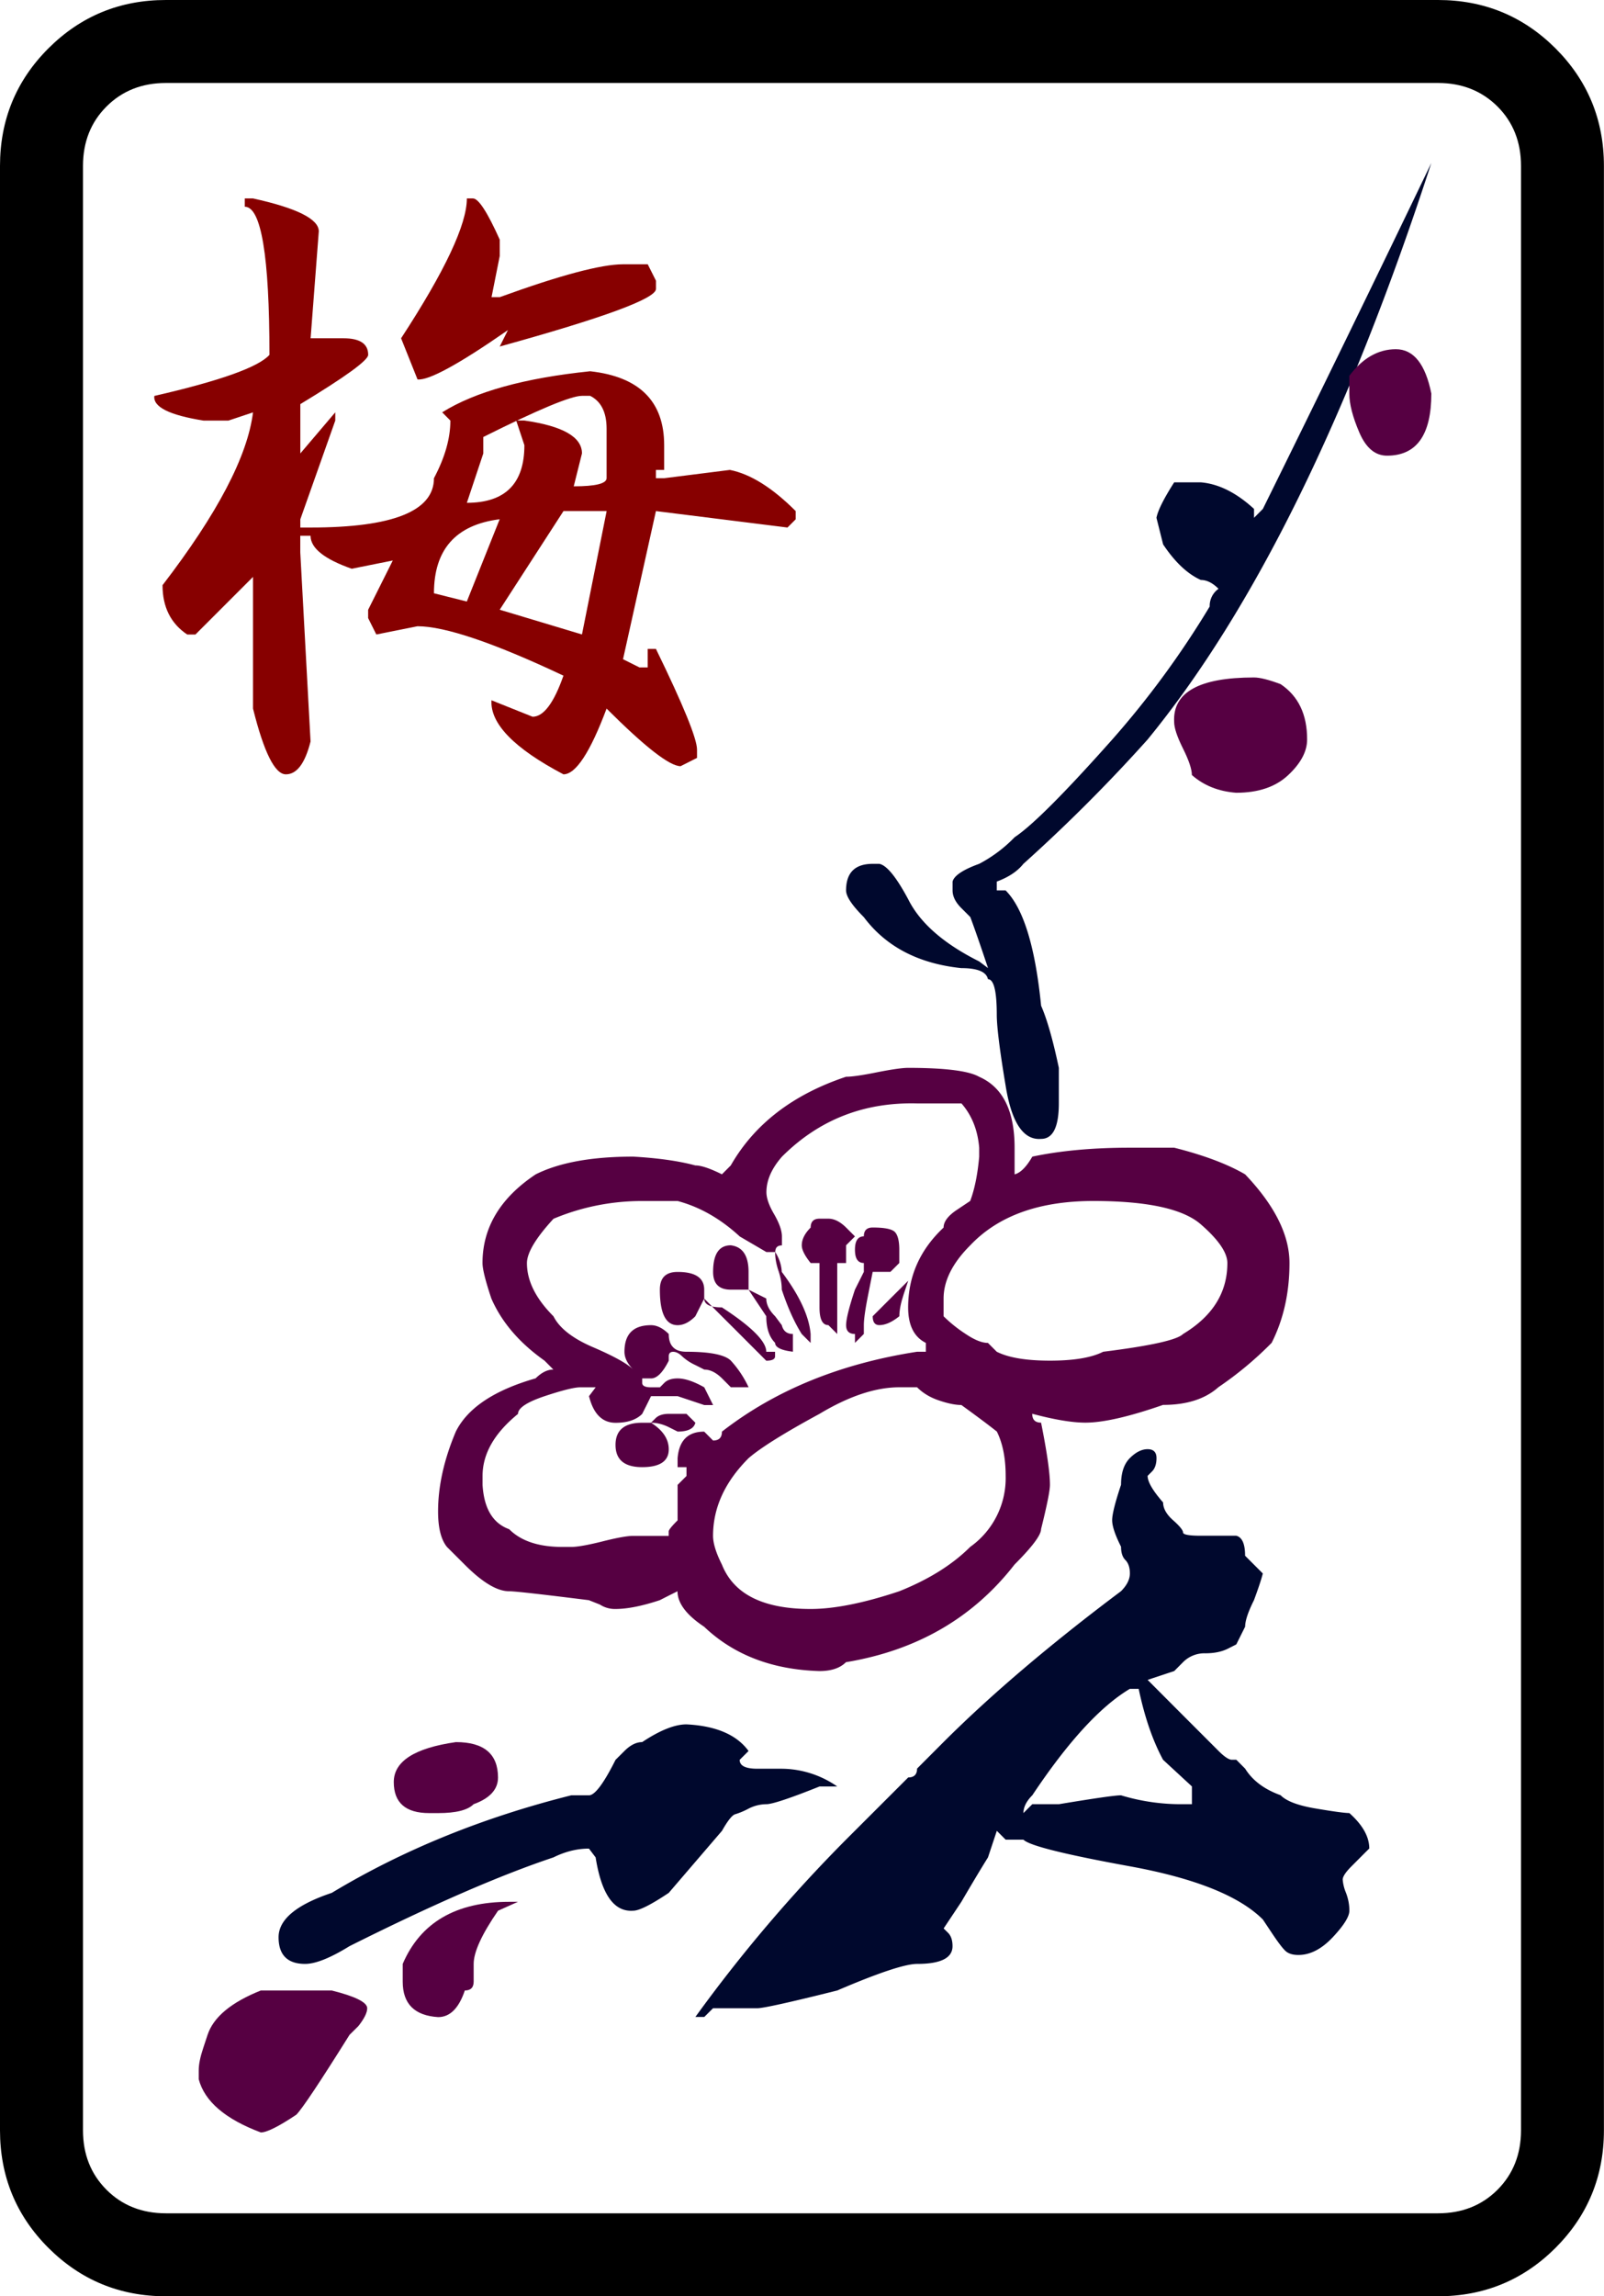 <svg xmlns="http://www.w3.org/2000/svg" width="139.764" height="200" xml:space="preserve"><path d="M139.757 14.455V185.54c0 4.013-1.408 7.43-4.215 10.24-2.81 2.807-6.227 4.219-10.244 4.219H14.455c-4.017 0-7.43-1.412-10.24-4.219C1.404 192.971 0 189.554 0 185.541V14.455c0-4.01 1.404-7.43 4.215-10.24C7.025 1.408 10.438 0 14.455 0h110.843c4.017 0 7.429 1.408 10.244 4.215 2.807 2.81 4.215 6.23 4.215 10.24zm-14.455-7.228H14.459c-2.09 0-3.815.686-5.179 2.05-1.367 1.366-2.049 3.093-2.049 5.178V185.54c0 2.09.682 3.811 2.05 5.183 1.363 1.363 3.089 2.049 5.178 2.049h110.843c2.09 0 3.815-.686 5.183-2.05 1.363-1.37 2.048-3.097 2.048-5.182V14.455c0-2.09-.685-3.812-2.048-5.179-1.372-1.363-3.098-2.049-5.183-2.049z"/><path style="fill:#560042" d="M307.751 261.934c0-.127-.256-.256-.767-.383h-1.532c-.64.256-1.023.575-1.15.958l-.095.288c-.064.19-.096.352-.096.479v.192c.127.479.574.861 1.342 1.149.126 0 .383-.127.766-.383.127-.128.51-.702 1.15-1.725l.192-.19c.126-.161.19-.288.19-.385zm2.826-4.981c0-.511-.304-.766-.91-.766-.895.128-1.342.416-1.342.863 0 .446.255.67.766.67h.192c.384 0 .639-.063.767-.192.351-.127.527-.32.527-.575zm.431 2.683h-.191c-1.149 0-1.916.448-2.299 1.341v.383c0 .479.255.734.766.766.255 0 .447-.192.576-.575.126 0 .191-.063.191-.191v-.383c0-.256.175-.639.527-1.149z" transform="translate(-1209.163 -881.47) scale(4.033)"/><path style="fill:#870000" d="M305.107 222.85h.178c.946.208 1.42.445 1.42.71l-.177 2.31h.711c.355 0 .533.119.533.357 0 .118-.488.473-1.466 1.065v1.065l.755-.888v.178l-.755 2.132v.178h.222c1.776 0 2.665-.355 2.665-1.065.236-.445.355-.859.355-1.245l-.177-.178c.71-.444 1.775-.74 3.197-.887 1.066.118 1.599.651 1.599 1.598v.533h-.178v.179h.178l1.42-.179c.445.088.918.385 1.422.889v.177l-.178.178-2.842-.355-.711 3.199.355.177h.178v-.4h.178c.592 1.214.888 1.94.888 2.176v.178l-.355.179c-.237 0-.77-.416-1.599-1.244-.355.947-.666 1.42-.932 1.42-1.066-.561-1.585-1.095-1.555-1.599l.888.355c.237 0 .459-.294.667-.887-1.51-.712-2.562-1.067-3.154-1.067l-.889.178-.177-.355v-.178l.533-1.065-.888.178c-.592-.208-.889-.445-.889-.712h-.222v.357l.222 4.085c-.119.474-.297.71-.533.71-.237 0-.474-.473-.71-1.42v-2.844l-1.244 1.244h-.178c-.355-.237-.533-.593-.533-1.065 1.184-1.541 1.836-2.783 1.955-3.732l-.533.178h-.533c-.741-.118-1.096-.295-1.066-.533 1.42-.326 2.25-.622 2.487-.887 0-2.133-.178-3.199-.533-3.199v-.179zm4.797 0h.133c.118 0 .311.296.577.889v.355l-.177.888h.177c1.303-.473 2.19-.71 2.665-.71h.533l.178.355v.177c0 .208-1.126.622-3.376 1.244l.178-.355c-1.065.74-1.718 1.095-1.954 1.065l-.355-.888c.947-1.451 1.421-2.457 1.421-3.02zm-.711 8.527.71.178.71-1.777c-.946.119-1.42.651-1.42 1.599zm1.066-3.375v.355l-.355 1.066c.828 0 1.243-.414 1.243-1.244l-.177-.533h.177c.829.118 1.244.355 1.244.71l-.178.711c.473 0 .71-.059.71-.177v-1.067c0-.355-.119-.591-.355-.71h-.178c-.236 0-.947.297-2.131.889zm.355 3.73 1.777.534.533-2.665h-.932z" transform="translate(-1209.163 -881.47) scale(4.033)"/><path style="fill:#560042" d="M314.649 249.098h-.384c-.128 0-.224.033-.287.097l-.096.095h-.191c-.383 0-.575.161-.575.479 0 .319.192.48.575.48.383 0 .575-.129.575-.385 0-.222-.128-.413-.383-.574.127 0 .255.032.383.095l.192.096c.223 0 .351-.064.383-.191zm1.724-1.342c0-.223-.319-.542-.958-.957-.256 0-.383-.063-.383-.192v-.191c0-.255-.192-.383-.575-.383-.256 0-.383.127-.383.383 0 .511.127.767.383.767.127 0 .255-.063.383-.192l.192-.383c.127.129.35.353.67.671l.67.671c.127 0 .191-.032.191-.095v-.097h-.19zm.575-.191v-.192c-.128 0-.208-.063-.24-.191l-.144-.192c-.128-.127-.191-.254-.191-.383l-.383-.191v-.383c0-.351-.128-.543-.383-.575-.256 0-.383.192-.383.575 0 .256.127.383.383.383h.383l.383.574c0 .256.063.448.191.575 0 .095.128.161.384.191zm-.24-1.532a.86.86 0 0 0-.144-.431c0 .127.024.262.072.406.049.144.072.281.072.408.127.383.271.703.431.958l.192.192v-.192c-.033-.384-.24-.831-.623-1.341zm1.581-.767-.191-.191c-.128-.127-.256-.192-.383-.192h-.192c-.128 0-.191.065-.191.192-.128.127-.192.256-.192.383 0 .096.064.224.192.383h.191v.958c0 .256.064.383.192.383l.191.191v-1.532h.191v-.383zm.862-.096c-.064-.064-.224-.096-.479-.096-.128 0-.191.064-.191.191-.128 0-.192.097-.192.288 0 .192.063.287.192.287v.192l-.192.383c-.128.383-.191.64-.191.767s.063.191.191.191v.192l.192-.192v-.191c0-.127.032-.352.096-.671l.095-.479h.383l.192-.192v-.287c0-.19-.033-.318-.096-.383z" transform="translate(-1209.163 -881.47) scale(4.033)"/><path style="fill:#560042" d="M318.672 246.99c0 .129.048.192.144.192.127 0 .271-.063.432-.192 0-.127.031-.286.095-.479l.097-.288-.384.383z" transform="translate(-1209.163 -881.47) scale(4.033)"/><path style="fill:#560042" d="M327.677 245.841c0-.605-.319-1.244-.958-1.915-.384-.224-.895-.415-1.533-.576h-.958c-.799 0-1.501.065-2.107.193-.128.222-.256.351-.383.383v-.576c0-.797-.256-1.308-.767-1.532-.223-.127-.734-.192-1.532-.192-.128 0-.353.032-.671.095-.32.065-.544.097-.671.097-1.149.383-1.98 1.022-2.491 1.915l-.191.192c-.256-.127-.447-.192-.575-.192-.352-.095-.799-.159-1.342-.19-.894 0-1.596.127-2.107.383-.766.51-1.149 1.149-1.149 1.915 0 .129.063.383.191.766.223.512.606.958 1.149 1.342l.191.192c-.127 0-.255.063-.383.19-.894.256-1.469.639-1.724 1.149-.257.607-.384 1.183-.384 1.725 0 .351.063.607.191.766l.384.383c.383.385.702.575.958.575.127 0 .702.065 1.725.193l.239.095a.595.595 0 0 0 .335.095c.255 0 .575-.063.958-.19l.191-.097.192-.096c0 .256.192.512.575.766.638.607 1.467.927 2.49.958.255 0 .446-.063.575-.192 1.533-.254 2.746-.957 3.641-2.108.383-.383.574-.638.574-.766.127-.51.192-.83.192-.957 0-.256-.064-.703-.192-1.342-.127 0-.191-.063-.191-.192.478.128.862.192 1.149.192.383 0 .942-.127 1.677-.383.511 0 .91-.127 1.197-.383a7.61 7.61 0 0 0 1.15-.958c.257-.508.385-1.084.385-1.723zm-6.898-1.341-.287.192c-.192.127-.288.256-.288.383-.511.479-.766 1.054-.766 1.725 0 .383.127.639.383.766v.191h-.191c-1.662.258-3.066.831-4.215 1.725 0 .129-.064.192-.192.192l-.191-.192c-.353 0-.544.192-.575.575v.192h.192v.191l-.192.192v.766c-.128.127-.192.207-.192.239v.096h-.766c-.127 0-.351.04-.67.121-.319.08-.543.118-.67.118h-.192c-.511 0-.894-.127-1.149-.383-.353-.127-.544-.447-.575-.957v-.192c0-.479.255-.925.766-1.341 0-.127.191-.254.575-.383.383-.127.639-.191.767-.191h.336l-.144.191c.095.383.287.575.574.575.255 0 .446-.063.575-.192l.096-.191.095-.192h.575l.575.192h.191l-.191-.383c-.225-.127-.416-.192-.575-.192-.128 0-.224.032-.287.095l-.096.097h-.192c-.128 0-.191-.032-.191-.097v-.285.19h.191c.127 0 .255-.127.383-.383v-.095c0-.064.032-.097.096-.097.063 0 .127.033.192.097a1.1 1.1 0 0 0 .288.19l.192.097c.127 0 .254.063.383.19l.191.192h.383a2.27 2.27 0 0 0-.383-.575c-.128-.127-.447-.192-.958-.192-.128 0-.225-.03-.288-.096-.064-.063-.096-.159-.096-.287-.128-.127-.256-.191-.383-.191-.383 0-.574.191-.574.574 0 .129.063.258.191.385-.127-.127-.416-.288-.862-.48-.447-.19-.734-.415-.862-.67-.383-.383-.574-.766-.574-1.149 0-.223.191-.542.574-.958a4.918 4.918 0 0 1 1.917-.383h.767c.479.128.925.383 1.341.766l.575.336h.191c0-.096.048-.144.144-.144v-.192c0-.127-.056-.286-.167-.479-.112-.19-.168-.351-.168-.478 0-.256.112-.511.335-.766.798-.798 1.772-1.181 2.922-1.151h.957c.224.256.352.576.383.958v.193c-.034.381-.098.7-.194.955zm.766 5.939a1.82 1.82 0 0 1-.766 1.532c-.383.383-.894.703-1.532.958-.767.256-1.406.383-1.916.383-1.023 0-1.661-.318-1.916-.958-.128-.254-.192-.461-.192-.622 0-.605.255-1.164.767-1.676.255-.222.766-.542 1.533-.958.638-.383 1.213-.574 1.725-.574h.383c.127.127.287.223.478.286.192.065.352.097.479.097.352.255.607.446.767.574.127.256.19.575.19.958zm4.79-4.598c0 .639-.32 1.149-.958 1.533-.128.128-.702.255-1.725.383-.256.129-.639.192-1.149.192-.511 0-.894-.063-1.15-.192l-.191-.191c-.128 0-.287-.063-.479-.192a3.016 3.016 0 0 1-.479-.383v-.383c0-.383.192-.766.575-1.149.606-.639 1.492-.958 2.659-.958 1.165 0 1.939.169 2.322.503.384.333.575.614.575.837z" transform="translate(-1209.163 -881.47) scale(4.033)"/><path style="fill:#00082d" d="M317.906 257.145a2.125 2.125 0 0 0-1.198-.383h-.527c-.255 0-.383-.063-.383-.192l.192-.191c-.256-.351-.703-.543-1.341-.575-.256 0-.575.129-.958.383-.128 0-.256.065-.383.192l-.192.191c-.256.512-.448.766-.574.766h-.383c-1.916.48-3.641 1.183-5.174 2.107-.766.256-1.149.576-1.149.958s.191.576.574.576c.224 0 .543-.127.958-.383 1.787-.895 3.257-1.534 4.406-1.917.256-.127.511-.19.768-.19l.144.19c.127.8.398 1.183.813 1.151.127 0 .383-.128.767-.385l1.15-1.34c.127-.224.223-.343.288-.359a1.57 1.57 0 0 0 .287-.121.856.856 0 0 1 .383-.095c.127 0 .511-.127 1.15-.383zm-2.683 4.789h.958c.127 0 .703-.127 1.725-.383.893-.383 1.469-.574 1.725-.574.51 0 .766-.127.766-.383 0-.127-.032-.224-.096-.288l-.096-.095.383-.575c.224-.383.415-.703.575-.959l.191-.574.191.191h.384c.127.129.894.319 2.299.575 1.404.256 2.363.639 2.874 1.149l.192.288c.127.191.223.319.288.383.063.063.159.095.287.095.255 0 .502-.127.743-.383.239-.254.359-.447.359-.574 0-.128-.024-.256-.073-.385a.925.925 0 0 1-.071-.286c0-.063.063-.161.191-.288l.287-.288.096-.095c0-.256-.144-.51-.431-.766-.096 0-.336-.032-.719-.097-.383-.063-.639-.159-.766-.288-.352-.127-.607-.318-.766-.574l-.191-.192h-.096c-.064 0-.16-.063-.288-.191l-.766-.766-.766-.768.575-.191.191-.192a.652.652 0 0 1 .479-.191c.191 0 .35-.032.479-.095l.192-.097.191-.383c0-.127.063-.317.191-.573.095-.256.159-.448.191-.576l-.383-.383c0-.256-.064-.4-.191-.432h-.767c-.256 0-.383-.024-.383-.072 0-.047-.072-.136-.215-.263-.144-.127-.215-.256-.215-.383-.224-.256-.335-.446-.335-.575l.096-.096c.063-.063.096-.161.096-.288 0-.127-.064-.192-.192-.192s-.256.065-.383.192c-.128.127-.191.319-.191.576-.128.383-.192.639-.192.766s.064.319.192.573c0 .129.031.225.095.288.063.065.096.161.096.288 0 .127-.064.256-.191.383-1.533 1.149-2.811 2.237-3.833 3.257l-.574.575c0 .127-.064.191-.191.191l-.192.192-1.15 1.149a32.15 32.15 0 0 0-3.257 3.832h.192zm15.519-39.851a746.535 746.535 0 0 1-3.64 7.472l-.191.192v-.192c-.383-.352-.767-.542-1.15-.574h-.575c-.224.351-.352.605-.383.766l.144.574c.255.383.527.639.814.768.127 0 .255.063.383.191a.453.453 0 0 0-.191.383 19.638 19.638 0 0 1-2.107 2.874c-1.022 1.149-1.724 1.854-2.107 2.108a2.993 2.993 0 0 1-.767.575c-.351.127-.542.256-.574.383v.191c0 .129.063.256.191.383l.192.192c.096.256.223.622.383 1.102l-.192-.144c-.766-.383-1.277-.83-1.532-1.341-.256-.478-.463-.734-.624-.766h-.144c-.383 0-.575.191-.575.574 0 .129.127.32.383.576.479.639 1.181 1.005 2.107 1.102.352 0 .543.081.575.239.127 0 .191.256.191.766 0 .256.063.766.191 1.532.128.8.384 1.183.767 1.151.255 0 .383-.256.383-.768v-.766c-.128-.605-.256-1.054-.383-1.341-.127-1.277-.383-2.108-.767-2.491h-.191v-.191c.256-.095.447-.222.575-.383a35.158 35.158 0 0 0 2.682-2.683c2.301-2.808 4.344-6.96 6.132-12.454zm-5.173 35.445h-.192a4.48 4.48 0 0 1-1.34-.192c-.128 0-.576.065-1.342.192h-.574l-.096.095-.096.097c0-.127.063-.256.192-.385.766-1.149 1.467-1.916 2.107-2.298h.191c.127.607.303 1.118.527 1.532l.623.575v.191z" transform="translate(-1209.163 -881.47) scale(4.033)"/><path style="fill:#560042" d="M327.485 233.339c-.256-.096-.448-.144-.575-.144-1.182 0-1.756.319-1.725.958 0 .129.063.319.191.576.127.255.192.446.192.573.255.225.574.354.958.383.478 0 .854-.127 1.125-.383.271-.254.407-.51.407-.766.002-.541-.19-.941-.573-1.197zm3.257-6.275c-.128-.637-.383-.958-.766-.958s-.719.192-1.006.575v.383c0 .225.072.504.215.838.144.336.343.503.599.503.638.001.958-.446.958-1.341z" transform="translate(-1209.163 -881.47) scale(4.033)"/></svg>